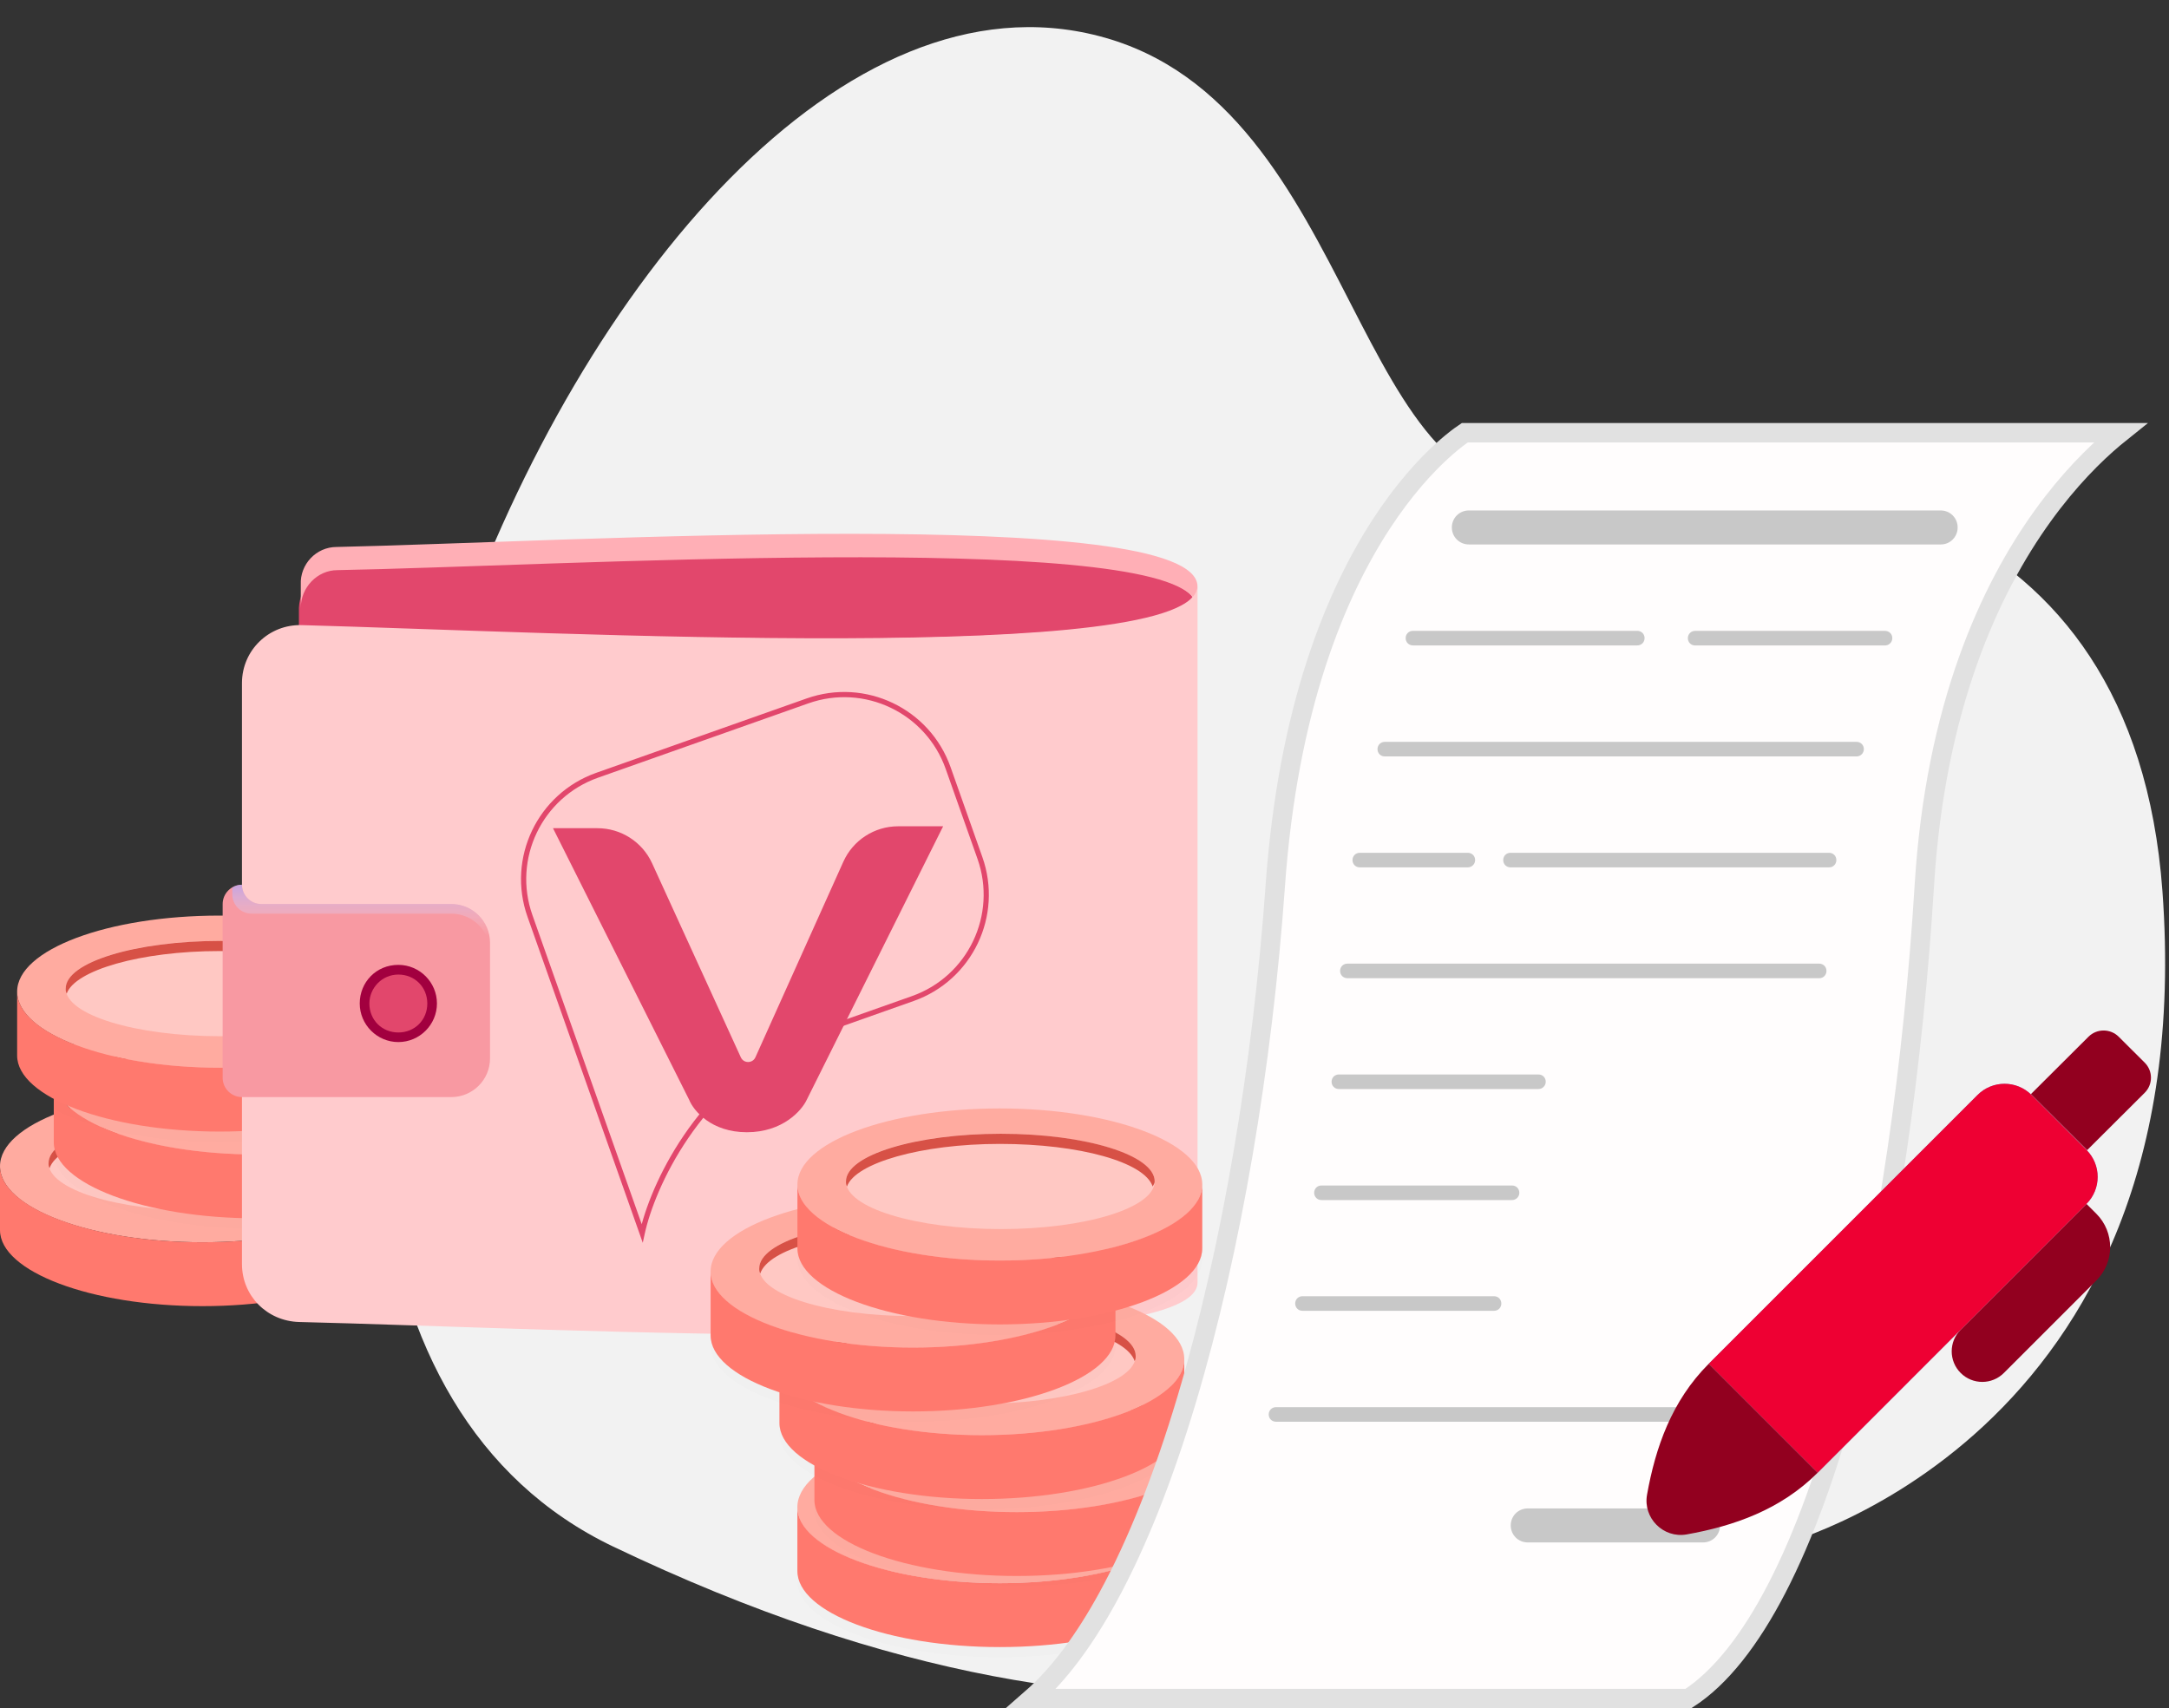 <svg width="179" height="141" viewBox="0 0 179 141" fill="none" xmlns="http://www.w3.org/2000/svg">
<rect x="0" y="0" width="179" height="141" fill="#333333" stroke="none"/>
<path d="M146.501 127.644C146.501 127.644 181.797 119.083 178.457 73.538C176.082 41.191 148.596 36.802 128.846 40.346C111.42 43.467 112.5 8.655 90.718 2.982C48.69 -7.985 4.499 105.601 50.608 127.658C96.716 149.716 124.256 137.447 146.501 127.658C168.746 117.869 146.501 127.644 146.501 127.644Z" fill="#F2F2F2"/>
<g opacity="0.1">
<path opacity="0.1" d="M16.705 103.366C25.931 103.366 33.41 100.556 33.41 97.089C33.41 93.623 25.931 90.812 16.705 90.812C7.479 90.812 0 93.623 0 97.089C0 100.556 7.479 103.366 16.705 103.366Z" fill="black"/>
<path opacity="0.1" d="M29.403 96.84C29.403 99.016 23.724 100.773 16.708 100.773C9.691 100.773 4.012 99.016 4.012 96.84C4.012 94.664 9.691 92.906 16.708 92.906C23.724 92.906 29.403 94.664 29.403 96.84Z" fill="black"/>
<path opacity="0.1" d="M16.708 93.743C23.306 93.743 28.652 95.25 29.32 97.258C29.403 97.091 29.403 97.007 29.403 96.84C29.403 94.664 23.724 92.906 16.708 92.906C9.691 92.906 4.012 94.664 4.012 96.84C4.012 97.007 4.012 97.091 4.095 97.258C4.763 95.25 10.109 93.743 16.708 93.743Z" fill="black"/>
<path opacity="0.1" d="M0 102.366C0 105.797 7.517 108.643 16.705 108.643C25.893 108.643 33.41 105.797 33.41 102.366V97.094C33.41 100.525 25.893 103.37 16.705 103.37C7.517 103.37 0 100.525 0 97.094V102.366Z" fill="black"/>
</g>
<path d="M16.705 102.538C25.931 102.538 33.41 99.728 33.41 96.261C33.41 92.795 25.931 89.984 16.705 89.984C7.479 89.984 0 92.795 0 96.261C0 99.728 7.479 102.538 16.705 102.538Z" fill="#FFABA0"/>
<path d="M29.399 96.008C29.399 98.184 23.72 99.941 16.704 99.941C9.688 99.941 4.008 98.184 4.008 96.008C4.008 93.832 9.688 92.074 16.704 92.074C23.72 92.074 29.399 93.832 29.399 96.008Z" fill="#FFC8C3"/>
<path d="M16.704 92.911C23.302 92.911 28.648 94.418 29.316 96.426C29.399 96.259 29.399 96.175 29.399 96.008C29.399 93.832 23.72 92.074 16.704 92.074C9.688 92.074 4.008 93.832 4.008 96.008C4.008 96.175 4.008 96.259 4.091 96.426C4.76 94.418 10.105 92.911 16.704 92.911Z" fill="#D75146"/>
<path d="M0 101.534C0 104.965 7.517 107.811 16.705 107.811C25.893 107.811 33.41 104.965 33.41 101.534V96.262C33.41 99.693 25.893 102.538 16.705 102.538C7.517 102.538 0 99.693 0 96.262V101.534Z" fill="#FF796E"/>
<g opacity="0.1">
<path opacity="0.1" d="M21.135 96.124C30.361 96.124 37.84 93.314 37.84 89.847C37.84 86.38 30.361 83.57 21.135 83.57C11.909 83.57 4.43 86.38 4.43 89.847C4.43 93.314 11.909 96.124 21.135 96.124Z" fill="black"/>
<path opacity="0.1" d="M33.829 89.597C33.829 91.773 28.149 93.531 21.133 93.531C14.117 93.531 8.438 91.773 8.438 89.597C8.438 87.421 14.117 85.664 21.133 85.664C28.149 85.664 33.829 87.421 33.829 89.597Z" fill="black"/>
<path opacity="0.1" d="M21.133 86.501C27.732 86.501 33.078 88.007 33.746 90.016C33.829 89.849 33.829 89.765 33.829 89.597C33.829 87.421 28.149 85.664 21.133 85.664C14.117 85.664 8.438 87.421 8.438 89.597C8.438 89.765 8.438 89.849 8.521 90.016C9.189 88.007 14.535 86.501 21.133 86.501Z" fill="black"/>
<path opacity="0.1" d="M4.43 95.124C4.43 98.555 11.947 101.401 21.135 101.401C30.323 101.401 37.84 98.555 37.84 95.124V89.852C37.84 93.283 30.323 96.128 21.135 96.128C11.947 96.128 4.43 93.283 4.43 89.852V95.124Z" fill="black"/>
</g>
<path d="M21.143 95.288C30.369 95.288 37.848 92.478 37.848 89.011C37.848 85.545 30.369 82.734 21.143 82.734C11.917 82.734 4.438 85.545 4.438 89.011C4.438 92.478 11.917 95.288 21.143 95.288Z" fill="#FFABA0"/>
<path d="M33.837 88.758C33.837 90.934 28.157 92.691 21.141 92.691C14.125 92.691 8.445 90.934 8.445 88.758C8.445 86.582 14.125 84.824 21.141 84.824C28.157 84.824 33.837 86.582 33.837 88.758Z" fill="#FFC8C3"/>
<path d="M21.141 85.661C27.74 85.661 33.085 87.168 33.754 89.176C33.837 89.009 33.837 88.925 33.837 88.758C33.837 86.582 28.157 84.824 21.141 84.824C14.125 84.824 8.445 86.582 8.445 88.758C8.445 88.925 8.445 89.009 8.529 89.176C9.197 87.168 14.543 85.661 21.141 85.661Z" fill="#D75146"/>
<path d="M4.438 94.284C4.438 97.716 11.955 100.561 21.143 100.561C30.33 100.561 37.848 97.716 37.848 94.284V89.012C37.848 92.443 30.33 95.288 21.143 95.288C11.955 95.288 4.438 92.443 4.438 89.012V94.284Z" fill="#FF796E"/>
<g opacity="0.1">
<path opacity="0.1" d="M18.119 88.968C27.345 88.968 34.824 86.157 34.824 82.691C34.824 79.224 27.345 76.414 18.119 76.414C8.893 76.414 1.414 79.224 1.414 82.691C1.414 86.157 8.893 88.968 18.119 88.968Z" fill="black"/>
<path opacity="0.1" d="M30.897 82.441C30.897 84.617 25.217 86.375 18.201 86.375C11.185 86.375 5.422 84.617 5.422 82.441C5.422 80.265 11.102 78.508 18.118 78.508C25.134 78.508 30.897 80.265 30.897 82.441Z" fill="black"/>
<path opacity="0.1" d="M18.118 79.345C24.716 79.345 30.062 80.851 30.73 82.86C30.814 82.692 30.897 82.609 30.897 82.441C30.897 80.265 25.217 78.508 18.201 78.508C11.185 78.508 5.422 80.265 5.422 82.441C5.422 82.609 5.422 82.692 5.505 82.86C6.174 80.935 11.603 79.345 18.118 79.345Z" fill="black"/>
<path opacity="0.1" d="M1.414 87.968C1.414 91.399 8.931 94.245 18.119 94.245C27.307 94.245 34.824 91.399 34.824 87.968V82.695C34.824 86.127 27.307 88.972 18.119 88.972C8.931 88.972 1.414 86.127 1.414 82.695V87.968Z" fill="black"/>
<path opacity="0.1" d="M25.384 83.276C25.384 83.193 25.384 83.109 25.384 83.025C25.3 82.44 24.632 82.021 23.797 81.686C23.797 81.435 23.797 81.017 23.797 80.85C23.797 80.766 23.797 80.766 23.797 80.682C23.63 79.678 21.541 79.176 19.62 79.176H18.869V78.925C18.869 78.757 18.702 78.59 18.535 78.59H16.697C16.53 78.59 16.363 78.757 16.363 78.925V79.176H15.862C13.774 79.176 11.518 79.761 11.351 80.766C11.351 80.85 11.351 80.933 11.351 80.933V81.854C11.351 82.021 11.351 82.272 11.602 82.523C11.685 82.691 11.852 82.774 12.103 82.858H11.351H11.268H11.184C11.184 82.858 11.184 82.858 11.184 82.942C11.184 82.942 11.184 82.942 11.184 83.025V83.109C11.184 83.193 11.184 83.276 11.184 83.276V84.197C11.184 84.364 11.184 84.615 11.435 84.867C11.936 85.452 13.356 85.871 15.027 85.871H16.446V86.457C16.446 86.624 16.613 86.791 16.78 86.791H18.869C19.036 86.791 19.203 86.624 19.203 86.457V85.871H21.207C23.212 85.871 25.551 85.369 25.801 84.197V84.113C25.384 84.364 25.384 84.113 25.384 83.276ZM14.776 83.946H16.53L16.613 82.272H15.695C13.356 82.272 11.518 81.603 11.685 80.85C11.852 80.096 13.69 79.51 15.862 79.51H16.697V78.925H18.451V79.51H19.537C21.541 79.51 23.296 80.096 23.462 80.766H21.625C21.625 80.598 21.458 80.515 21.291 80.431C20.957 80.264 20.289 80.096 19.62 80.096H18.535V81.603H20.706C22.878 81.603 24.883 82.272 25.049 83.109C25.217 83.946 23.296 84.699 20.79 84.699H18.451V85.62H16.363V84.699H14.609C12.604 84.699 11.017 84.113 11.101 83.36H13.022C13.105 83.695 13.857 83.946 14.776 83.946Z" fill="black"/>
<path opacity="0.1" d="M11.183 83.357C11.1 84.111 12.603 84.697 14.691 84.697H16.445V85.617H18.533V84.697H20.872C23.378 84.697 25.299 83.943 25.132 83.106C24.965 82.269 22.96 81.6 20.705 81.6H18.533V80.094H19.619C20.287 80.094 20.956 80.177 21.29 80.428C21.54 80.512 21.624 80.679 21.624 80.763H23.378C23.294 80.094 21.54 79.508 19.452 79.508H18.366V78.922H16.696V79.508H15.86C13.689 79.508 11.768 80.094 11.684 80.847C11.517 81.6 13.355 82.269 15.693 82.269H16.612L16.529 83.943H14.775C13.856 83.943 13.104 83.692 13.188 83.357H11.183ZM21.958 82.437C22.626 82.604 23.044 82.855 23.127 83.106C23.211 83.609 22.125 83.943 20.788 83.943H18.533V82.269H20.705C21.122 82.269 21.624 82.269 21.958 82.437ZM13.438 80.847C13.438 80.679 13.772 80.428 14.19 80.345C14.441 80.261 14.607 80.261 14.942 80.177C15.192 80.177 15.526 80.094 15.777 80.094H16.612L16.529 81.6H15.61C14.441 81.6 13.438 81.265 13.438 80.847Z" fill="black"/>
<path opacity="0.1" d="M16.615 81.6L16.698 80.094H15.863C15.529 80.094 15.278 80.094 15.028 80.177C14.777 80.177 14.527 80.261 14.276 80.345C13.858 80.512 13.608 80.68 13.524 80.847C13.441 81.265 14.443 81.6 15.78 81.6H16.615Z" fill="black"/>
<path opacity="0.1" d="M18.453 83.947H20.708C22.045 83.947 23.131 83.529 23.047 83.11C23.047 82.859 22.546 82.608 21.878 82.441C21.627 82.273 21.126 82.273 20.625 82.273H18.453V83.947Z" fill="black"/>
</g>
<path d="M18.119 88.128C27.345 88.128 34.824 85.317 34.824 81.851C34.824 78.384 27.345 75.574 18.119 75.574C8.893 75.574 1.414 78.384 1.414 81.851C1.414 85.317 8.893 88.128 18.119 88.128Z" fill="#FFABA0"/>
<path d="M30.897 81.597C30.897 83.773 25.217 85.531 18.201 85.531C11.185 85.531 5.422 83.773 5.422 81.597C5.422 79.422 11.102 77.664 18.118 77.664C25.134 77.664 30.897 79.422 30.897 81.597Z" fill="#FFC8C3"/>
<path d="M18.118 78.501C24.716 78.501 30.062 80.007 30.73 82.016C30.814 81.849 30.897 81.765 30.897 81.597C30.897 79.422 25.217 77.664 18.201 77.664C11.185 77.664 5.422 79.422 5.422 81.597C5.422 81.765 5.422 81.849 5.505 82.016C6.174 80.091 11.603 78.501 18.118 78.501Z" fill="#D75146"/>
<path d="M1.414 87.124C1.414 90.555 8.931 93.401 18.119 93.401C27.307 93.401 34.824 90.555 34.824 87.124V81.852C34.824 85.283 27.307 88.128 18.119 88.128C8.931 88.128 1.414 85.283 1.414 81.852V87.124Z" fill="#FF796E"/>
<path d="M27.775 46.981C45.538 46.583 94.368 43.715 98.43 49.291C94.288 54.788 43.786 52.159 24.668 51.681V50.168C24.748 48.415 26.102 47.06 27.775 46.981Z" fill="#E2476C"/>
<path d="M27.771 45.148C46.411 44.75 98.825 41.563 98.825 48.414C98.825 48.733 98.745 49.052 98.506 49.37C94.444 43.794 45.534 46.741 27.851 47.06C26.178 47.06 24.824 48.494 24.824 50.167V48.255C24.744 46.582 26.098 45.148 27.771 45.148Z" fill="#FFAFB6"/>
<path d="M19.969 104.339C19.969 106.968 22.04 109.039 24.669 109.119C45.14 109.597 98.829 112.545 98.829 105.853V48.332C98.829 55.024 45.539 52.156 24.907 51.598C22.199 51.519 19.969 53.67 19.969 56.379V104.339Z" fill="#FFCBCD"/>
<path d="M43.735 75.598L43.532 75.67L43.735 75.598ZM49.278 63.992L49.207 63.789L49.278 63.992ZM45.836 81.543L45.806 81.755L46.157 81.806L46.039 81.471L45.836 81.543ZM45.836 81.543L45.867 81.33L45.515 81.279L45.634 81.615L45.836 81.543ZM52.997 101.798L52.794 101.869L53.046 102.582L53.206 101.843L52.997 101.798ZM65.785 85.796L65.714 85.594L65.703 85.597L65.693 85.602L65.785 85.796ZM75.326 82.423L75.255 82.221L75.326 82.423ZM80.87 70.816L80.668 70.888L80.87 70.816ZM78.247 63.397L78.45 63.326L78.247 63.397ZM66.641 57.854L66.712 58.056L66.641 57.854ZM43.937 75.527C42.303 70.903 44.726 65.829 49.35 64.194L49.207 63.789C44.359 65.503 41.819 70.822 43.532 75.67L43.937 75.527ZM46.039 81.471L43.937 75.527L43.532 75.67L45.634 81.615L46.039 81.471ZM45.805 81.755L45.806 81.755L45.867 81.331L45.867 81.33L45.805 81.755ZM53.199 101.726L46.038 81.471L45.634 81.615L52.794 101.869L53.199 101.726ZM65.693 85.602C57.386 89.546 53.627 97.879 52.787 101.752L53.206 101.843C54.029 98.052 57.729 89.859 65.877 85.99L65.693 85.602ZM75.255 82.221L65.714 85.594L65.857 85.999L75.398 82.625L75.255 82.221ZM80.668 70.888C82.302 75.512 79.879 80.586 75.255 82.221L75.398 82.625C80.246 80.912 82.786 75.593 81.072 70.745L80.668 70.888ZM78.045 63.469L80.668 70.888L81.072 70.745L78.45 63.326L78.045 63.469ZM66.712 58.056C71.336 56.422 76.41 58.845 78.045 63.469L78.45 63.326C76.736 58.478 71.417 55.938 66.569 57.651L66.712 58.056ZM49.35 64.194L66.712 58.056L66.569 57.651L49.207 63.789L49.35 64.194Z" fill="#E2476C"/>
<path d="M56.874 90.779L45.637 68.361L49.307 68.361C51.247 68.361 53.009 69.492 53.816 71.257L61.138 87.274C61.375 87.79 62.109 87.788 62.342 87.27L69.598 71.128C70.398 69.348 72.168 68.203 74.119 68.203H77.834L66.577 90.779C66.159 91.671 64.587 93.456 61.638 93.456C58.689 93.456 57.233 91.671 56.874 90.779Z" fill="#E2476C"/>
<path d="M19.968 73.027C19.968 73.904 20.685 74.621 21.561 74.621H37.254C39.006 74.621 40.44 76.055 40.44 77.807V87.368C40.44 89.12 39.006 90.554 37.254 90.554H19.968C19.092 90.554 18.375 89.837 18.375 88.961V74.621C18.375 73.744 19.092 73.027 19.968 73.027Z" fill="#F899A2"/>
<path opacity="0.8" d="M37.254 74.621H21.562C20.685 74.621 19.968 73.904 19.968 73.027C19.65 73.027 19.411 73.107 19.172 73.266V73.824C19.172 74.7 19.889 75.417 20.765 75.417H37.254C39.006 75.417 40.44 76.851 40.44 78.604V77.807C40.44 76.055 39.006 74.621 37.254 74.621Z" fill="url(#paint0_linear_4413_131785)"/>
<path d="M29.688 82.827C29.688 84.58 31.121 86.014 32.874 86.014C34.626 86.014 36.06 84.58 36.06 82.827C36.06 81.075 34.626 79.641 32.874 79.641C31.042 79.641 29.688 81.075 29.688 82.827Z" fill="#A2003F"/>
<path d="M30.484 82.832C30.484 84.186 31.52 85.222 32.874 85.222C34.228 85.222 35.264 84.186 35.264 82.832C35.264 81.477 34.228 80.441 32.874 80.441C31.52 80.441 30.484 81.557 30.484 82.832Z" fill="#E2476C"/>
<g opacity="0.1">
<path opacity="0.1" d="M82.51 131.507C91.736 131.507 99.215 128.696 99.215 125.23C99.215 121.763 91.736 118.953 82.51 118.953C73.284 118.953 65.805 121.763 65.805 125.23C65.805 128.696 73.284 131.507 82.51 131.507Z" fill="black"/>
<path opacity="0.1" d="M95.204 124.98C95.204 127.156 89.525 128.914 82.508 128.914C75.492 128.914 69.812 127.156 69.812 124.98C69.812 122.804 75.492 121.047 82.508 121.047C89.525 121.047 95.204 122.804 95.204 124.98Z" fill="black"/>
<path opacity="0.1" d="M82.508 121.884C89.107 121.884 94.453 123.39 95.121 125.399C95.204 125.231 95.204 125.148 95.204 124.98C95.204 122.804 89.525 121.047 82.508 121.047C75.492 121.047 69.812 122.804 69.812 124.98C69.812 125.148 69.812 125.231 69.896 125.399C70.564 123.39 75.91 121.884 82.508 121.884Z" fill="black"/>
<path opacity="0.1" d="M65.805 130.507C65.805 133.938 73.322 136.784 82.51 136.784C91.698 136.784 99.215 133.938 99.215 130.507V125.234C99.215 128.666 91.698 131.511 82.51 131.511C73.322 131.511 65.805 128.666 65.805 125.234V130.507Z" fill="black"/>
</g>
<path d="M82.51 130.678C91.736 130.678 99.215 127.868 99.215 124.402C99.215 120.935 91.736 118.125 82.51 118.125C73.284 118.125 65.805 120.935 65.805 124.402C65.805 127.868 73.284 130.678 82.51 130.678Z" fill="#FFABA0"/>
<path d="M95.204 124.148C95.204 126.324 89.525 128.082 82.508 128.082C75.492 128.082 69.812 126.324 69.812 124.148C69.812 121.972 75.492 120.215 82.508 120.215C89.525 120.215 95.204 121.972 95.204 124.148Z" fill="#FFC8C3"/>
<path d="M82.508 121.052C89.107 121.052 94.453 122.558 95.121 124.567C95.204 124.399 95.204 124.316 95.204 124.148C95.204 121.972 89.525 120.215 82.508 120.215C75.492 120.215 69.812 121.972 69.812 124.148C69.812 124.316 69.812 124.399 69.896 124.567C70.564 122.558 75.91 121.052 82.508 121.052Z" fill="#D75146"/>
<path d="M65.805 129.675C65.805 133.106 73.322 135.952 82.51 135.952C91.698 135.952 99.215 133.106 99.215 129.675V124.402C99.215 127.834 91.698 130.679 82.51 130.679C73.322 130.679 65.805 127.834 65.805 124.402V129.675Z" fill="#FF796E"/>
<g opacity="0.1">
<path opacity="0.1" d="M83.924 125.643C93.15 125.643 100.629 122.833 100.629 119.367C100.629 115.9 93.15 113.09 83.924 113.09C74.698 113.09 67.219 115.9 67.219 119.367C67.219 122.833 74.698 125.643 83.924 125.643Z" fill="black"/>
<path opacity="0.1" d="M96.618 119.117C96.618 121.293 90.939 123.05 83.922 123.05C76.906 123.05 71.227 121.293 71.227 119.117C71.227 116.941 76.906 115.184 83.922 115.184C90.939 115.184 96.618 116.941 96.618 119.117Z" fill="black"/>
<path opacity="0.1" d="M83.922 116.02C90.521 116.02 95.867 117.527 96.535 119.535C96.618 119.368 96.618 119.284 96.618 119.117C96.618 116.941 90.939 115.184 83.922 115.184C76.906 115.184 71.227 116.941 71.227 119.117C71.227 119.284 71.227 119.368 71.31 119.535C71.978 117.527 77.324 116.02 83.922 116.02Z" fill="black"/>
<path opacity="0.1" d="M67.219 124.644C67.219 128.075 74.736 130.92 83.924 130.92C93.112 130.92 100.629 128.075 100.629 124.644V119.371C100.629 122.802 93.112 125.648 83.924 125.648C74.736 125.648 67.219 122.802 67.219 119.371V124.644Z" fill="black"/>
</g>
<path d="M83.916 124.811C93.142 124.811 100.621 122.001 100.621 118.535C100.621 115.068 93.142 112.258 83.916 112.258C74.69 112.258 67.211 115.068 67.211 118.535C67.211 122.001 74.69 124.811 83.916 124.811Z" fill="#FFABA0"/>
<path d="M96.61 118.281C96.61 120.457 90.931 122.215 83.915 122.215C76.898 122.215 71.219 120.457 71.219 118.281C71.219 116.105 76.898 114.348 83.915 114.348C90.931 114.348 96.61 116.105 96.61 118.281Z" fill="#FFC8C3"/>
<path d="M83.915 115.185C90.513 115.185 95.859 116.691 96.527 118.7C96.61 118.532 96.61 118.448 96.61 118.281C96.61 116.105 90.931 114.348 83.915 114.348C76.898 114.348 71.219 116.105 71.219 118.281C71.219 118.448 71.219 118.532 71.302 118.7C71.971 116.691 77.316 115.185 83.915 115.185Z" fill="#D75146"/>
<path d="M67.211 123.808C67.211 127.239 74.728 130.084 83.916 130.084C93.104 130.084 100.621 127.239 100.621 123.808V118.535C100.621 121.966 93.104 124.812 83.916 124.812C74.728 124.812 67.211 121.966 67.211 118.535V123.808Z" fill="#FF796E"/>
<g opacity="0.1">
<path opacity="0.1" d="M81.029 119.292C90.255 119.292 97.734 116.482 97.734 113.015C97.734 109.548 90.255 106.738 81.029 106.738C71.803 106.738 64.324 109.548 64.324 113.015C64.324 116.482 71.803 119.292 81.029 119.292Z" fill="black"/>
<path opacity="0.1" d="M93.724 112.765C93.724 114.941 88.044 116.699 81.028 116.699C74.012 116.699 68.332 114.941 68.332 112.765C68.332 110.59 74.012 108.832 81.028 108.832C88.044 108.832 93.724 110.59 93.724 112.765Z" fill="black"/>
<path opacity="0.1" d="M81.028 109.669C87.626 109.669 92.972 111.175 93.64 113.184C93.724 113.017 93.724 112.933 93.724 112.765C93.724 110.59 88.044 108.832 81.028 108.832C74.012 108.832 68.332 110.59 68.332 112.765C68.332 112.933 68.332 113.017 68.416 113.184C69.084 111.175 74.429 109.669 81.028 109.669Z" fill="black"/>
<path opacity="0.1" d="M64.324 118.292C64.324 121.723 71.841 124.569 81.029 124.569C90.217 124.569 97.734 121.723 97.734 118.292V113.02C97.734 116.451 90.217 119.296 81.029 119.296C71.841 119.296 64.324 116.451 64.324 113.02V118.292Z" fill="black"/>
</g>
<path d="M81.029 118.46C90.255 118.46 97.734 115.65 97.734 112.183C97.734 108.716 90.255 105.906 81.029 105.906C71.803 105.906 64.324 108.716 64.324 112.183C64.324 115.65 71.803 118.46 81.029 118.46Z" fill="#FFABA0"/>
<path d="M93.724 111.93C93.724 114.105 88.044 115.863 81.028 115.863C74.012 115.863 68.332 114.105 68.332 111.93C68.332 109.754 74.012 107.996 81.028 107.996C88.044 107.996 93.724 109.754 93.724 111.93Z" fill="#FFC8C3"/>
<path d="M81.028 108.833C87.626 108.833 92.972 110.339 93.64 112.348C93.724 112.181 93.724 112.097 93.724 111.929C93.724 109.754 88.044 107.996 81.028 107.996C74.012 107.996 68.332 109.754 68.332 111.929C68.332 112.097 68.332 112.181 68.416 112.348C69.084 110.339 74.429 108.833 81.028 108.833Z" fill="#D75146"/>
<path d="M64.324 117.456C64.324 120.887 71.841 123.733 81.029 123.733C90.217 123.733 97.734 120.887 97.734 117.456V112.184C97.734 115.615 90.217 118.46 81.029 118.46C71.841 118.46 64.324 115.615 64.324 112.184V117.456Z" fill="#FF796E"/>
<g opacity="0.1">
<path opacity="0.1" d="M75.353 112.057C84.579 112.057 92.058 109.247 92.058 105.781C92.058 102.314 84.579 99.504 75.353 99.504C66.127 99.504 58.648 102.314 58.648 105.781C58.648 109.247 66.127 112.057 75.353 112.057Z" fill="black"/>
<path opacity="0.1" d="M88.052 105.531C88.052 107.707 82.372 109.464 75.356 109.464C68.34 109.464 62.66 107.707 62.66 105.531C62.66 103.355 68.34 101.598 75.356 101.598C82.372 101.598 88.052 103.355 88.052 105.531Z" fill="black"/>
<path opacity="0.1" d="M75.356 102.435C81.954 102.435 87.3 103.941 87.968 105.95C88.052 105.782 88.052 105.698 88.052 105.531C88.052 103.355 82.372 101.598 75.356 101.598C68.34 101.598 62.66 103.355 62.66 105.531C62.66 105.698 62.66 105.782 62.744 105.95C63.412 103.941 68.757 102.435 75.356 102.435Z" fill="black"/>
<path opacity="0.1" d="M58.648 111.058C58.648 114.489 66.166 117.334 75.353 117.334C84.541 117.334 92.058 114.489 92.058 111.058V105.785C92.058 109.216 84.541 112.062 75.353 112.062C66.166 112.062 58.648 109.216 58.648 105.785V111.058Z" fill="black"/>
</g>
<path d="M75.35 111.233C84.576 111.233 92.055 108.423 92.055 104.956C92.055 101.49 84.576 98.68 75.35 98.68C66.124 98.68 58.645 101.49 58.645 104.956C58.645 108.423 66.124 111.233 75.35 111.233Z" fill="#FFABA0"/>
<path d="M88.048 104.699C88.048 106.875 82.368 108.632 75.352 108.632C68.336 108.632 62.656 106.875 62.656 104.699C62.656 102.523 68.336 100.766 75.352 100.766C82.368 100.766 88.048 102.523 88.048 104.699Z" fill="#FFC8C3"/>
<path d="M75.352 101.603C81.951 101.603 87.296 103.109 87.964 105.117C88.048 104.95 88.048 104.866 88.048 104.699C88.048 102.523 82.368 100.766 75.352 100.766C68.336 100.766 62.656 102.523 62.656 104.699C62.656 104.866 62.656 104.95 62.74 105.117C63.408 103.109 68.754 101.603 75.352 101.603Z" fill="#D75146"/>
<path d="M58.645 110.226C58.645 113.657 66.162 116.502 75.35 116.502C84.537 116.502 92.055 113.657 92.055 110.226V104.953C92.055 108.384 84.537 111.23 75.35 111.23C66.162 111.23 58.645 108.384 58.645 104.953V110.226Z" fill="#FF796E"/>
<g opacity="0.1">
<path opacity="0.1" d="M82.514 104.901C91.74 104.901 99.219 102.091 99.219 98.624C99.219 95.158 91.74 92.348 82.514 92.348C73.288 92.348 65.809 95.158 65.809 98.624C65.809 102.091 73.288 104.901 82.514 104.901Z" fill="black"/>
<path opacity="0.1" d="M95.292 98.375C95.292 100.551 89.612 102.308 82.596 102.308C75.58 102.308 69.816 100.551 69.816 98.375C69.816 96.199 75.496 94.441 82.512 94.441C89.528 94.441 95.292 96.199 95.292 98.375Z" fill="black"/>
<path opacity="0.1" d="M82.512 95.278C89.111 95.278 94.456 96.785 95.125 98.793C95.208 98.626 95.292 98.542 95.292 98.375C95.292 96.199 89.612 94.441 82.596 94.441C75.58 94.441 69.816 96.199 69.816 98.375C69.816 98.542 69.816 98.626 69.9 98.793C70.568 96.868 75.997 95.278 82.512 95.278Z" fill="black"/>
<path opacity="0.1" d="M65.809 103.901C65.809 107.333 73.326 110.178 82.514 110.178C91.701 110.178 99.219 107.333 99.219 103.901V98.629C99.219 102.06 91.701 104.906 82.514 104.906C73.326 104.906 65.809 102.06 65.809 98.629V103.901Z" fill="black"/>
<path opacity="0.1" d="M89.778 99.21C89.778 99.126 89.778 99.043 89.778 98.959C89.695 98.373 89.026 97.955 88.191 97.62C88.191 97.369 88.191 96.95 88.191 96.783C88.191 96.699 88.191 96.699 88.191 96.616C88.024 95.611 85.936 95.109 84.015 95.109H83.263V94.858C83.263 94.691 83.096 94.523 82.929 94.523H81.091C80.924 94.523 80.757 94.691 80.757 94.858V95.109H80.256C78.168 95.109 75.913 95.695 75.746 96.699C75.746 96.783 75.746 96.867 75.746 96.867V97.787C75.746 97.955 75.746 98.206 75.996 98.457C76.08 98.624 76.247 98.708 76.498 98.792H75.746H75.662H75.579C75.579 98.792 75.579 98.792 75.579 98.875C75.579 98.875 75.579 98.875 75.579 98.959V99.043C75.579 99.126 75.579 99.21 75.579 99.21V100.131C75.579 100.298 75.579 100.549 75.829 100.8C76.331 101.386 77.751 101.804 79.421 101.804H80.841V102.39C80.841 102.558 81.008 102.725 81.175 102.725H83.263C83.43 102.725 83.597 102.558 83.597 102.39V101.804H85.602C87.606 101.804 89.945 101.302 90.196 100.131V100.047C89.778 100.298 89.778 100.047 89.778 99.21ZM79.17 99.88H80.924L81.008 98.206H80.089C77.751 98.206 75.913 97.536 76.08 96.783C76.247 96.03 78.085 95.444 80.256 95.444H81.091V94.858H82.846V95.444H83.931C85.936 95.444 87.69 96.03 87.857 96.699H86.019C86.019 96.532 85.853 96.448 85.685 96.365C85.351 96.197 84.683 96.03 84.015 96.03H82.929V97.536H85.101C87.272 97.536 89.277 98.206 89.444 99.043C89.611 99.88 87.69 100.633 85.184 100.633H82.846V101.553H80.757V100.633H79.003C76.999 100.633 75.412 100.047 75.495 99.294H77.416C77.5 99.629 78.252 99.88 79.17 99.88Z" fill="black"/>
<path opacity="0.1" d="M75.581 99.291C75.498 100.044 77.001 100.63 79.09 100.63H80.844V101.551H82.932V100.63H85.27C87.776 100.63 89.697 99.877 89.53 99.04C89.363 98.203 87.359 97.534 85.103 97.534H82.932V96.027H84.017C84.686 96.027 85.354 96.111 85.688 96.362C85.939 96.446 86.022 96.613 86.022 96.697H87.776C87.693 96.027 85.939 95.441 83.85 95.441H82.765V94.856H81.094V95.441H80.259C78.087 95.441 76.166 96.027 76.083 96.78C75.915 97.534 77.753 98.203 80.092 98.203H81.011L80.927 99.877H79.173C78.254 99.877 77.502 99.626 77.586 99.291H75.581ZM86.356 98.37C87.024 98.538 87.442 98.789 87.526 99.04C87.609 99.542 86.523 99.877 85.187 99.877H82.932V98.203H85.103C85.521 98.203 86.022 98.203 86.356 98.37ZM77.837 96.78C77.837 96.613 78.171 96.362 78.588 96.278C78.839 96.195 79.006 96.195 79.34 96.111C79.591 96.111 79.925 96.027 80.175 96.027H81.011L80.927 97.534H80.008C78.839 97.534 77.837 97.199 77.837 96.78Z" fill="black"/>
<path opacity="0.1" d="M81.009 97.534L81.093 96.027H80.258C79.924 96.027 79.673 96.027 79.422 96.111C79.172 96.111 78.921 96.195 78.671 96.278C78.253 96.446 78.002 96.613 77.919 96.781C77.835 97.199 78.838 97.534 80.174 97.534H81.009Z" fill="black"/>
<path opacity="0.1" d="M82.844 99.881H85.099C86.435 99.881 87.521 99.462 87.438 99.044C87.438 98.793 86.936 98.542 86.268 98.374C86.018 98.207 85.517 98.207 85.015 98.207H82.844V99.881Z" fill="black"/>
</g>
<path d="M82.514 104.046C91.74 104.046 99.219 101.235 99.219 97.769C99.219 94.302 91.74 91.492 82.514 91.492C73.288 91.492 65.809 94.302 65.809 97.769C65.809 101.235 73.288 104.046 82.514 104.046Z" fill="#FFABA0"/>
<path d="M95.292 97.516C95.292 99.691 89.612 101.449 82.596 101.449C75.58 101.449 69.816 99.691 69.816 97.516C69.816 95.34 75.496 93.582 82.512 93.582C89.528 93.582 95.292 95.34 95.292 97.516Z" fill="#FFC8C3"/>
<path d="M82.512 94.419C89.111 94.419 94.456 95.925 95.125 97.934C95.208 97.766 95.292 97.683 95.292 97.516C95.292 95.34 89.612 93.582 82.596 93.582C75.58 93.582 69.816 95.34 69.816 97.516C69.816 97.683 69.816 97.766 69.9 97.934C70.568 96.009 75.997 94.419 82.512 94.419Z" fill="#D75146"/>
<path d="M65.809 103.042C65.809 106.473 73.326 109.319 82.514 109.319C91.701 109.319 99.219 106.473 99.219 103.042V97.769C99.219 101.201 91.701 104.046 82.514 104.046C73.326 104.046 65.809 101.201 65.809 97.769V103.042Z" fill="#FF796E"/>
<path d="M120.886 35.718H174.983C174.812 35.855 174.633 36.002 174.446 36.16C172.864 37.493 170.75 39.572 168.584 42.577C164.246 48.593 159.721 58.289 158.81 73.069C157.911 87.665 155.812 102.775 152.499 115.119C150.842 121.292 148.887 126.75 146.64 131.098C144.438 135.358 141.992 138.48 139.338 140.2H85.127C87.418 138.2 89.517 135.331 91.425 131.847C93.879 127.364 96.055 121.789 97.924 115.549C101.661 103.068 104.194 87.841 105.24 73.175L105.24 73.174C106.283 58.337 110.297 48.921 114.007 43.234C115.863 40.389 117.648 38.47 118.957 37.269C119.612 36.668 120.148 36.246 120.515 35.978C120.67 35.865 120.795 35.779 120.886 35.718Z" fill="#FFFDFD" stroke="#E1E1E1" stroke-width="1.601"/>
<path d="M160.175 44.939H121.219C120.438 44.939 119.816 44.317 119.816 43.536C119.816 42.754 120.438 42.133 121.219 42.133H160.155C160.937 42.133 161.558 42.754 161.558 43.536C161.558 44.317 160.937 44.939 160.175 44.939Z" fill="#C8C8C8"/>
<path d="M155.565 53.277H139.894C139.553 53.277 139.293 53.016 139.293 52.675C139.293 52.335 139.553 52.074 139.894 52.074H155.565C155.905 52.074 156.166 52.335 156.166 52.675C156.166 53.016 155.885 53.277 155.565 53.277Z" fill="#C8C8C8"/>
<path d="M135.121 53.273H116.605C116.264 53.273 116.004 53.012 116.004 52.672C116.004 52.331 116.264 52.07 116.605 52.07H135.121C135.462 52.07 135.722 52.331 135.722 52.672C135.722 53.012 135.462 53.273 135.121 53.273Z" fill="#C8C8C8"/>
<path d="M153.217 62.437H114.281C113.94 62.437 113.68 62.176 113.68 61.836C113.68 61.495 113.94 61.234 114.281 61.234H153.217C153.558 61.234 153.818 61.495 153.818 61.836C153.818 62.176 153.538 62.437 153.217 62.437Z" fill="#C8C8C8"/>
<path d="M121.136 71.593H112.218C111.878 71.593 111.617 71.333 111.617 70.992C111.617 70.651 111.878 70.391 112.218 70.391H121.136C121.476 70.391 121.737 70.651 121.737 70.992C121.737 71.333 121.456 71.593 121.136 71.593Z" fill="#C8C8C8"/>
<path d="M150.947 71.593H124.656C124.315 71.593 124.055 71.333 124.055 70.992C124.055 70.651 124.315 70.391 124.656 70.391H150.947C151.288 70.391 151.548 70.651 151.548 70.992C151.548 71.333 151.288 71.593 150.947 71.593Z" fill="#C8C8C8"/>
<path d="M150.151 80.742H111.195C110.854 80.742 110.594 80.481 110.594 80.14C110.594 79.8 110.854 79.539 111.195 79.539H150.131C150.472 79.539 150.732 79.8 150.732 80.14C150.732 80.481 150.472 80.742 150.151 80.742Z" fill="#C8C8C8"/>
<path d="M126.964 89.89H110.492C110.151 89.89 109.891 89.629 109.891 89.289C109.891 88.948 110.151 88.688 110.492 88.688H126.964C127.305 88.688 127.565 88.948 127.565 89.289C127.565 89.629 127.285 89.89 126.964 89.89Z" fill="#C8C8C8"/>
<path d="M124.785 99.054H109.054C108.714 99.054 108.453 98.794 108.453 98.453C108.453 98.112 108.714 97.852 109.054 97.852H124.785C125.126 97.852 125.386 98.112 125.386 98.453C125.386 98.794 125.106 99.054 124.785 99.054Z" fill="#C8C8C8"/>
<path d="M123.299 108.195H107.488C107.147 108.195 106.887 107.934 106.887 107.593C106.887 107.253 107.147 106.992 107.488 106.992H123.299C123.64 106.992 123.9 107.253 123.9 107.593C123.9 107.934 123.64 108.195 123.299 108.195Z" fill="#C8C8C8"/>
<path d="M144.241 117.351H105.304C104.964 117.351 104.703 117.09 104.703 116.75C104.703 116.409 104.964 116.148 105.304 116.148H144.241C144.581 116.148 144.842 116.409 144.842 116.75C144.842 117.09 144.581 117.351 144.241 117.351Z" fill="#C8C8C8"/>
<path d="M140.547 127.314H126.079C125.297 127.314 124.676 126.692 124.676 125.911C124.676 125.129 125.297 124.508 126.079 124.508H140.547C141.328 124.508 141.95 125.129 141.95 125.911C141.95 126.692 141.328 127.314 140.547 127.314Z" fill="#C8C8C8"/>
<path d="M141.017 112.566L150.008 121.558L172.19 99.372C173.421 98.141 173.421 96.145 172.19 94.914L167.657 90.38C166.426 89.149 164.43 89.149 163.199 90.38L141.017 112.566Z" fill="#7CA0DB"/>
<path d="M161.806 113.325C160.821 112.34 160.821 110.743 161.806 109.757L172.191 99.371L173.003 100.183C174.525 101.705 174.525 104.173 173.003 105.696L165.374 113.325C164.389 114.311 162.792 114.311 161.806 113.325Z" fill="#92001F"/>
<path d="M141.017 112.566L150.008 121.558L172.19 99.372C173.421 98.141 173.421 96.145 172.19 94.914L167.657 90.38C166.426 89.149 164.43 89.149 163.199 90.38L141.017 112.566Z" fill="#EE0033"/>
<path d="M174.85 85.574L176.995 87.711C177.684 88.398 177.684 89.512 176.995 90.199L172.244 94.934L167.604 90.309L172.355 85.574C173.044 84.887 174.161 84.887 174.85 85.574Z" fill="#92001F"/>
<path d="M141.017 112.566C137.945 115.639 136.612 119.516 135.924 123.378C135.581 125.303 137.273 126.995 139.198 126.652C143.06 125.964 146.936 124.631 150.008 121.558L141.017 112.566Z" fill="#92001F"/>
<defs>
<linearGradient id="paint0_linear_4413_131785" x1="29.802" y1="77.281" x2="29.802" y2="72.173" gradientUnits="userSpaceOnUse">
<stop stop-color="#F9FBFC" stop-opacity="0"/>
<stop offset="1" stop-color="#9E97FF"/>
</linearGradient>
</defs>
</svg>
